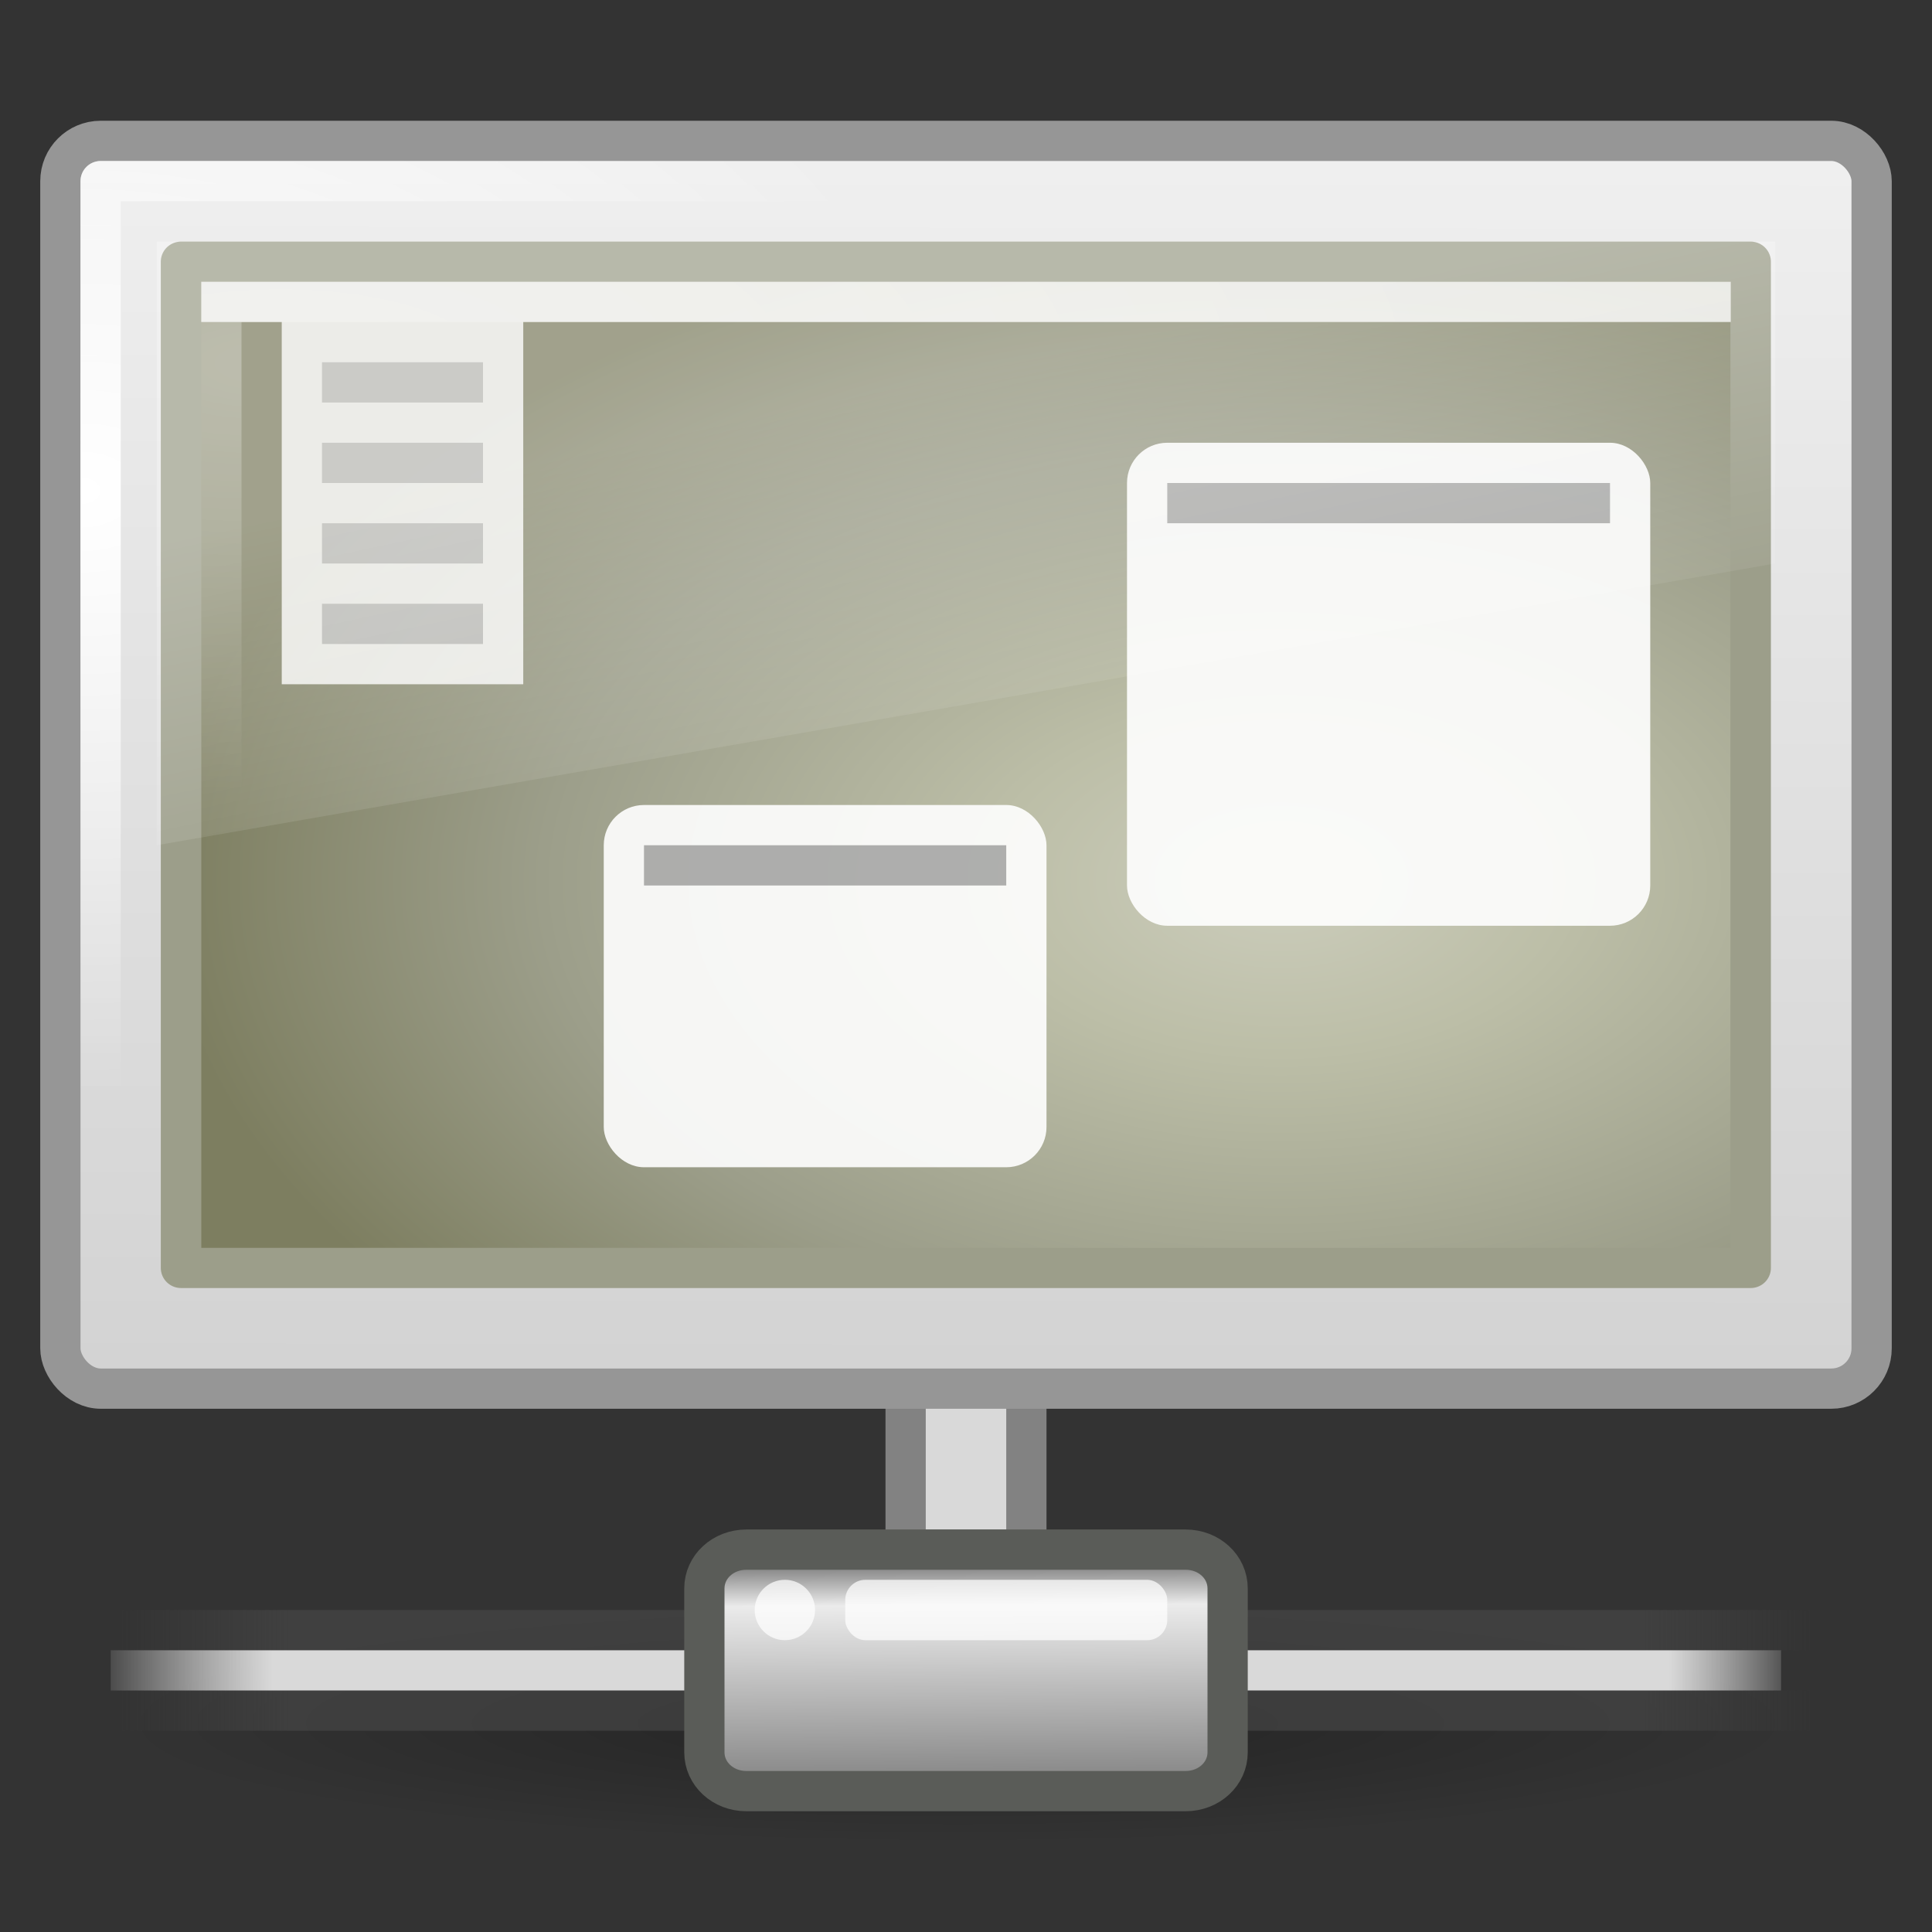 <?xml version="1.0" encoding="UTF-8" standalone="no"?>
<!-- Created with Inkscape (http://www.inkscape.org/) -->
<svg
   xmlns:dc="http://purl.org/dc/elements/1.1/"
   xmlns:cc="http://creativecommons.org/ns#"
   xmlns:rdf="http://www.w3.org/1999/02/22-rdf-syntax-ns#"
   xmlns:svg="http://www.w3.org/2000/svg"
   xmlns="http://www.w3.org/2000/svg"
   xmlns:xlink="http://www.w3.org/1999/xlink"
   xmlns:sodipodi="http://sodipodi.sourceforge.net/DTD/sodipodi-0.dtd"
   xmlns:inkscape="http://www.inkscape.org/namespaces/inkscape"
   version="1.0"
   width="48"
   height="48"
   id="svg2"
   sodipodi:version="0.32"
   inkscape:version="0.46"
   sodipodi:docname="gnome-remote-desktop.svg"
   inkscape:output_extension="org.inkscape.output.svg.inkscape">
  <rect width="100%" height="100%" fill="#333333" stroke="none"/>
  <sodipodi:namedview
     inkscape:window-height="781"
     inkscape:window-width="1440"
     inkscape:pageshadow="2"
     inkscape:pageopacity="0.0"
     guidetolerance="10.0"
     gridtolerance="10.0"
     objecttolerance="10.0"
     borderopacity="1.0"
     bordercolor="#666666"
     pagecolor="#ffffff"
     id="base"
     showgrid="false"
     inkscape:zoom="5.1875"
     inkscape:cx="-5.3975903"
     inkscape:cy="24"
     inkscape:window-x="0"
     inkscape:window-y="24"
     inkscape:current-layer="svg2" />
  <defs
     id="defs4">
    <linearGradient
       id="linearGradient10997">
      <stop
         id="stop10999"
         style="stop-color:black;stop-opacity:1"
         offset="0" />
      <stop
         id="stop11001"
         style="stop-color:black;stop-opacity:0"
         offset="1" />
    </linearGradient>
    <linearGradient
       id="linearGradient6602-4">
      <stop
         id="stop6604-3"
         style="stop-color:white;stop-opacity:1"
         offset="0" />
      <stop
         id="stop6606-7"
         style="stop-color:white;stop-opacity:0"
         offset="1" />
    </linearGradient>
    <linearGradient
       id="linearGradient6592-0">
      <stop
         id="stop6594-0"
         style="stop-color:white;stop-opacity:0.275"
         offset="0" />
      <stop
         id="stop6596-6"
         style="stop-color:white;stop-opacity:0"
         offset="1" />
    </linearGradient>
    <linearGradient
       id="linearGradient6560-7">
      <stop
         id="stop6562-8"
         style="stop-color:#bcbea7;stop-opacity:1"
         offset="0" />
      <stop
         id="stop6564-6"
         style="stop-color:#7d7e60;stop-opacity:1"
         offset="1" />
    </linearGradient>
    <linearGradient
       id="linearGradient6568-8">
      <stop
         id="stop6570-5"
         style="stop-color:#7d7e60;stop-opacity:1"
         offset="0" />
      <stop
         id="stop6572-4"
         style="stop-color:#9c9e8a;stop-opacity:1"
         offset="1" />
    </linearGradient>
    <linearGradient
       id="linearGradient6544-4">
      <stop
         id="stop6546-7"
         style="stop-color:#f0f0f0;stop-opacity:1"
         offset="0" />
      <stop
         id="stop6548-9"
         style="stop-color:#d2d2d2;stop-opacity:1"
         offset="1" />
    </linearGradient>
    <linearGradient
       x1="19.49"
       y1="6.144"
       x2="19.387"
       y2="8.1"
       id="linearGradient7361"
       xlink:href="#linearGradient10997"
       gradientUnits="userSpaceOnUse" />
    <linearGradient
       id="linearGradient9347">
      <stop
         id="stop9349"
         style="stop-color:#7a7a7a;stop-opacity:1"
         offset="0" />
      <stop
         id="stop9351"
         style="stop-color:#ebebeb;stop-opacity:1"
         offset="0.198" />
      <stop
         id="stop9353"
         style="stop-color:#b9b9b9;stop-opacity:1"
         offset="0.599" />
      <stop
         id="stop9355"
         style="stop-color:#878787;stop-opacity:1"
         offset="1" />
    </linearGradient>
    <linearGradient
       id="linearGradient272-6">
      <stop
         id="stop273-1"
         style="stop-color:#474747;stop-opacity:0"
         offset="0" />
      <stop
         id="stop275-8"
         style="stop-color:#474747;stop-opacity:1"
         offset="0.1" />
      <stop
         id="stop276-3"
         style="stop-color:#474747;stop-opacity:1"
         offset="0.9" />
      <stop
         id="stop274-5"
         style="stop-color:#474747;stop-opacity:0"
         offset="1" />
    </linearGradient>
    <linearGradient
       id="linearGradient178-9">
      <stop
         id="stop179-9"
         style="stop-color:white;stop-opacity:0"
         offset="0" />
      <stop
         id="stop180-2"
         style="stop-color:#d9d9d9;stop-opacity:1"
         offset="0.108" />
      <stop
         id="stop181-7"
         style="stop-color:#d9d9d9;stop-opacity:1"
         offset="0.921" />
      <stop
         id="stop182-0"
         style="stop-color:white;stop-opacity:0"
         offset="1" />
    </linearGradient>
    <linearGradient
       id="linearGradient3242-593-605-251-305">
      <stop
         offset="0"
         style="stop-color:#cccdbc;stop-opacity:1"
         id="stop2749" />
      <stop
         offset="0.262"
         style="stop-color:#bcbea7;stop-opacity:1"
         id="stop2751" />
      <stop
         offset="0.661"
         style="stop-color:#9c9e8a;stop-opacity:1"
         id="stop2753" />
      <stop
         offset="1"
         style="stop-color:#7d7e60;stop-opacity:1"
         id="stop2755" />
    </linearGradient>
    <linearGradient
       id="linearGradient3332-412-419-652-471">
      <stop
         offset="0"
         style="stop-color:#9c9e8a;stop-opacity:1"
         id="stop2759" />
      <stop
         offset="1"
         style="stop-color:#9c9e8a;stop-opacity:1"
         id="stop2761" />
    </linearGradient>
    <radialGradient
       inkscape:collect="always"
       xlink:href="#linearGradient3242-593-605-251-305"
       id="radialGradient3090"
       gradientUnits="userSpaceOnUse"
       gradientTransform="matrix(-1.5617586e-8,-0.716,1.199,0,131.987,53.751)"
       cx="26.617"
       cy="-2.064"
       fx="26.617"
       fy="-2.064"
       r="23" />
    <linearGradient
       inkscape:collect="always"
       xlink:href="#linearGradient3332-412-419-652-471"
       id="linearGradient3092"
       gradientUnits="userSpaceOnUse"
       gradientTransform="matrix(0.822,0,0,0.607,101.981,17.306)"
       x1="10.014"
       y1="44.96"
       x2="10.014"
       y2="2.876" />
    <linearGradient
       inkscape:collect="always"
       xlink:href="#linearGradient272-6"
       id="linearGradient3118"
       gradientUnits="userSpaceOnUse"
       gradientTransform="matrix(9.389,0,0,0.224,29.13,-51.785)"
       x1="0.612"
       y1="372.578"
       x2="5.086"
       y2="372.578" />
    <linearGradient
       inkscape:collect="always"
       xlink:href="#linearGradient272-6"
       id="linearGradient3120"
       gradientUnits="userSpaceOnUse"
       gradientTransform="matrix(9.389,0,0,0.224,29.13,-45.865)"
       x1="0.612"
       y1="372.578"
       x2="5.086"
       y2="372.578" />
    <linearGradient
       inkscape:collect="always"
       xlink:href="#linearGradient178-9"
       id="linearGradient3122"
       gradientUnits="userSpaceOnUse"
       gradientTransform="matrix(3.112,0,0,9.123576e-2,28.949,19.75)"
       x1="1.642"
       y1="117.827"
       x2="15.343"
       y2="117.827" />
    <linearGradient
       inkscape:collect="always"
       xlink:href="#linearGradient6592-0"
       id="linearGradient3139"
       gradientUnits="userSpaceOnUse"
       gradientTransform="matrix(0.957,0,0,1,1.021,3)"
       x1="12.938"
       y1="8.438"
       x2="15.25"
       y2="19.812" />
    <radialGradient
       inkscape:collect="always"
       xlink:href="#linearGradient6602-4"
       id="radialGradient3146"
       gradientUnits="userSpaceOnUse"
       gradientTransform="matrix(1.502,-8.07592e-3,2.60398e-3,0.538,-2.071,9.408)"
       cx="5.969"
       cy="-0.646"
       fx="5.969"
       fy="-0.646"
       r="20" />
    <radialGradient
       inkscape:collect="always"
       xlink:href="#linearGradient6560-7"
       id="radialGradient3151"
       gradientUnits="userSpaceOnUse"
       gradientTransform="matrix(1.316,1.78492e-2,-1.224891e-2,0.998,-3.231,7.035)"
       cx="12.244"
       cy="4.863"
       fx="12.244"
       fy="4.863"
       r="21" />
    <linearGradient
       inkscape:collect="always"
       xlink:href="#linearGradient6568-8"
       id="linearGradient3153"
       gradientUnits="userSpaceOnUse"
       gradientTransform="matrix(0.951,0,0,1,1.171,3)"
       x1="24.875"
       y1="29"
       x2="25"
       y2="3" />
    <radialGradient
       inkscape:collect="always"
       xlink:href="#linearGradient6602-4"
       id="radialGradient3156"
       gradientUnits="userSpaceOnUse"
       gradientTransform="matrix(0.956,0,0,0.652,1.067,8.565)"
       cx="1"
       cy="5.564"
       fx="1"
       fy="5.564"
       r="23" />
    <linearGradient
       inkscape:collect="always"
       xlink:href="#linearGradient6544-4"
       id="linearGradient3159"
       gradientUnits="userSpaceOnUse"
       gradientTransform="matrix(0.959,0,0,1.001,0.984,2.983)"
       x1="20.147"
       y1="-0"
       x2="20.104"
       y2="31.983" />
    <linearGradient
       inkscape:collect="always"
       xlink:href="#linearGradient9347"
       id="linearGradient3164"
       gradientUnits="userSpaceOnUse"
       gradientTransform="matrix(0.731,0,0,0.697,6.868,12.122)"
       x1="23.1"
       y1="38.297"
       x2="23.144"
       y2="46.038" />
    <radialGradient
       inkscape:collect="always"
       xlink:href="#linearGradient10997"
       id="radialGradient3172"
       gradientUnits="userSpaceOnUse"
       gradientTransform="matrix(1.018,0,0,0.145,-1116.745,-14.423)"
       cx="1120.375"
       cy="394.781"
       fx="1120.375"
       fy="394.781"
       r="20.625" />
  </defs>
  <g
     transform="matrix(1,0,0,0.968,1.23,-3.408)"
     id="g17906">
    <g
       transform="matrix(1.041,0,0.054,1.041,-8.67,2.671)"
       id="g17962"
       style="fill:white;fill-opacity:0.757;fill-rule:nonzero;stroke:none" />
    <g
       transform="matrix(1.041,0,0.054,1.366,-8.359,0.922)"
       id="g17982"
       style="opacity:0.415;fill:url(#linearGradient7361);fill-opacity:1;fill-rule:nonzero;stroke:black;stroke-width:1.016;stroke-miterlimit:4" />
  </g>
  <g
     transform="matrix(1,0,0,0.968,-0.008,0.551)"
     id="g4038" />
  <rect
     style="fill:#d9d9d9;fill-opacity:1;stroke:#828282;stroke-width:1;stroke-miterlimit:4;stroke-dasharray:none;stroke-opacity:1"
     id="rect8955"
     y="33.5"
     x="22.5"
     height="5"
     width="3" />
  <path
     style="opacity:0.3;fill:url(#radialGradient3172);fill-opacity:1;fill-rule:evenodd;stroke:none;display:inline;enable-background:new"
     id="path6774"
     d="M 45,43 C 45,44.657 35.598,46 24,46 C 12.402,46 3,44.657 3,43 C 3,41.343 12.402,40 24,40 C 35.598,40 45,41.343 45,43 z" />
  <g
     style="display:inline;enable-background:new"
     id="g7753"
     transform="translate(-31.877,11)">
    <rect
       style="opacity:0.65;fill:url(#linearGradient3118);fill-opacity:1;fill-rule:nonzero;stroke:none;stroke-width:1;marker:none;visibility:visible;display:block;overflow:visible"
       id="rect8601"
       y="31"
       x="34.877"
       height="1"
       width="42" />
    <rect
       style="opacity:0.65;fill:url(#linearGradient3120);fill-opacity:1;fill-rule:nonzero;stroke:none;stroke-width:1;marker:none;visibility:visible;display:block;overflow:visible"
       id="rect8603"
       y="29"
       x="34.877"
       height="1"
       width="42" />
    <rect
       style="fill:url(#linearGradient3122);fill-opacity:1;fill-rule:nonzero;stroke:none;stroke-width:1;marker:none;visibility:visible;display:block;overflow:visible"
       id="rect8605"
       y="30"
       x="34.627"
       height="1"
       width="41.5" />
    <g
       style="fill:#ffffff;fill-opacity:0.72"
       id="g8613"
       transform="matrix(0.544,0,0,0.941,42.077,-8.647)" />
  </g>
  <path
     style="fill:url(#linearGradient3164);fill-opacity:1;fill-rule:nonzero;stroke:#5a5c58;stroke-width:1;stroke-linecap:butt;stroke-linejoin:miter;marker:none;stroke-miterlimit:4;stroke-dasharray:none;stroke-dashoffset:0;stroke-opacity:1;visibility:visible;display:block;overflow:visible;enable-background:new"
     id="path8607"
     d="M 21.779,38.5 L 18.545,38.5 C 17.963,38.5 17.5,38.927 17.5,39.464 L 17.5,43.535 C 17.5,44.073 17.963,44.5 18.545,44.5 L 29.455,44.5 C 30.037,44.5 30.5,44.073 30.5,43.535 L 30.5,39.464 C 30.5,38.927 30.037,38.5 29.455,38.5 L 26.634,38.5 L 21.779,38.5 z" />
  <rect
     style="fill:#ffffff;fill-opacity:0.72;fill-rule:nonzero;stroke:none;stroke-width:1.14;marker:none;visibility:visible;display:block;overflow:visible;enable-background:new"
     id="rect8615"
     y="39.25"
     x="21"
     ry="0.5"
     rx="0.5"
     height="1.5"
     width="8" />
  <path
     style="fill:#ffffff;fill-opacity:0.72;fill-rule:nonzero;stroke:none;stroke-width:1.14;marker:none;visibility:visible;display:block;overflow:visible;enable-background:new"
     id="path8617"
     d="M 20.25,40 C 20.25,40.414 19.914,40.75 19.5,40.75 C 19.086,40.75 18.75,40.414 18.75,40 C 18.75,39.586 19.086,39.25 19.5,39.25 C 19.914,39.25 20.25,39.586 20.25,40 z" />
  <rect
     style="fill:url(#linearGradient3159);fill-opacity:1;stroke:#969696;stroke-width:1;stroke-linecap:round;stroke-linejoin:round;stroke-miterlimit:4;stroke-dasharray:none;stroke-dashoffset:0.5;stroke-opacity:1"
     id="rect2722"
     y="3.5"
     x="1.5"
     ry="1.001"
     rx="1.002"
     height="31"
     width="45" />
  <rect
     style="fill:none;stroke:url(#radialGradient3156);stroke-width:1;stroke-linecap:round;stroke-linejoin:round;stroke-miterlimit:4;stroke-dasharray:none;stroke-dashoffset:0.5;stroke-opacity:1;display:inline;enable-background:new"
     id="rect4642"
     y="4.5"
     x="2.5"
     ry="0"
     rx="0"
     height="29"
     width="43" />
  <g
     id="g2974"
     transform="matrix(1.008,0,0,1,-98.713,-12.805)">
    <rect
       width="38.687"
       height="25"
       x="102.392"
       y="19.307"
       id="rect2983"
       style="opacity:1;fill:url(#radialGradient3090);fill-opacity:1;fill-rule:evenodd;stroke:url(#linearGradient3092);stroke-width:0.998;stroke-linecap:round;stroke-linejoin:round;marker:none;marker-start:none;marker-mid:none;marker-end:none;stroke-miterlimit:4;stroke-dasharray:none;stroke-dashoffset:0;stroke-opacity:1;visibility:visible;display:inline;overflow:visible;enable-background:accumulate" />
  </g>
  <path
     style="opacity:0.8;fill:#ffffff;fill-opacity:1;stroke:none"
     id="rect7291"
     d="M 5,7 L 5,8 L 7,8 L 7,17 L 13,17 L 13,8 L 43,8 L 43,7 L 5,7 z" />
  <path
     style="opacity:0.2;fill:#000000;fill-opacity:1;stroke:none"
     id="rect7293"
     d="M 8,9 L 8,10 L 12,10 L 12,9 L 8,9 z M 8,11 L 8,12 L 12,12 L 12,11 L 8,11 z M 8,13 L 8,14 L 12,14 L 12,13 L 8,13 z M 8,15 L 8,16 L 12,16 L 12,15 L 8,15 z" />
  <rect
     style="opacity:0.3;fill:none;stroke:url(#radialGradient3146);stroke-width:1;stroke-linecap:square;stroke-linejoin:miter;stroke-miterlimit:4;stroke-dasharray:none;stroke-opacity:1"
     id="rect6600"
     y="7.5"
     x="5.5"
     height="23"
     width="37" />
  <rect
     style="opacity:0.9;fill:#ffffff;fill-opacity:1;stroke:none"
     id="rect7303"
     y="20"
     x="15"
     ry="1"
     rx="1"
     height="9"
     width="11" />
  <rect
     style="opacity:0.3;fill:#000000;fill-opacity:1;stroke:none"
     id="rect7305"
     y="21"
     x="16"
     height="1"
     width="9" />
  <rect
     style="opacity:0.9;fill:#ffffff;fill-opacity:1;stroke:none"
     id="rect7303-8"
     y="11"
     x="28"
     ry="1"
     rx="1"
     height="12"
     width="13" />
  <rect
     style="opacity:0.3;fill:#000000;fill-opacity:1;stroke:none"
     id="rect7305-5"
     y="12"
     x="29"
     height="1"
     width="11" />
  <path
     style="fill:url(#linearGradient3139);fill-opacity:1;stroke:none"
     id="rect6588"
     d="M 3.894,6 L 44.106,6 L 44.106,14 L 3.894,21 L 3.894,6 L 3.894,6 z" />
</svg>
